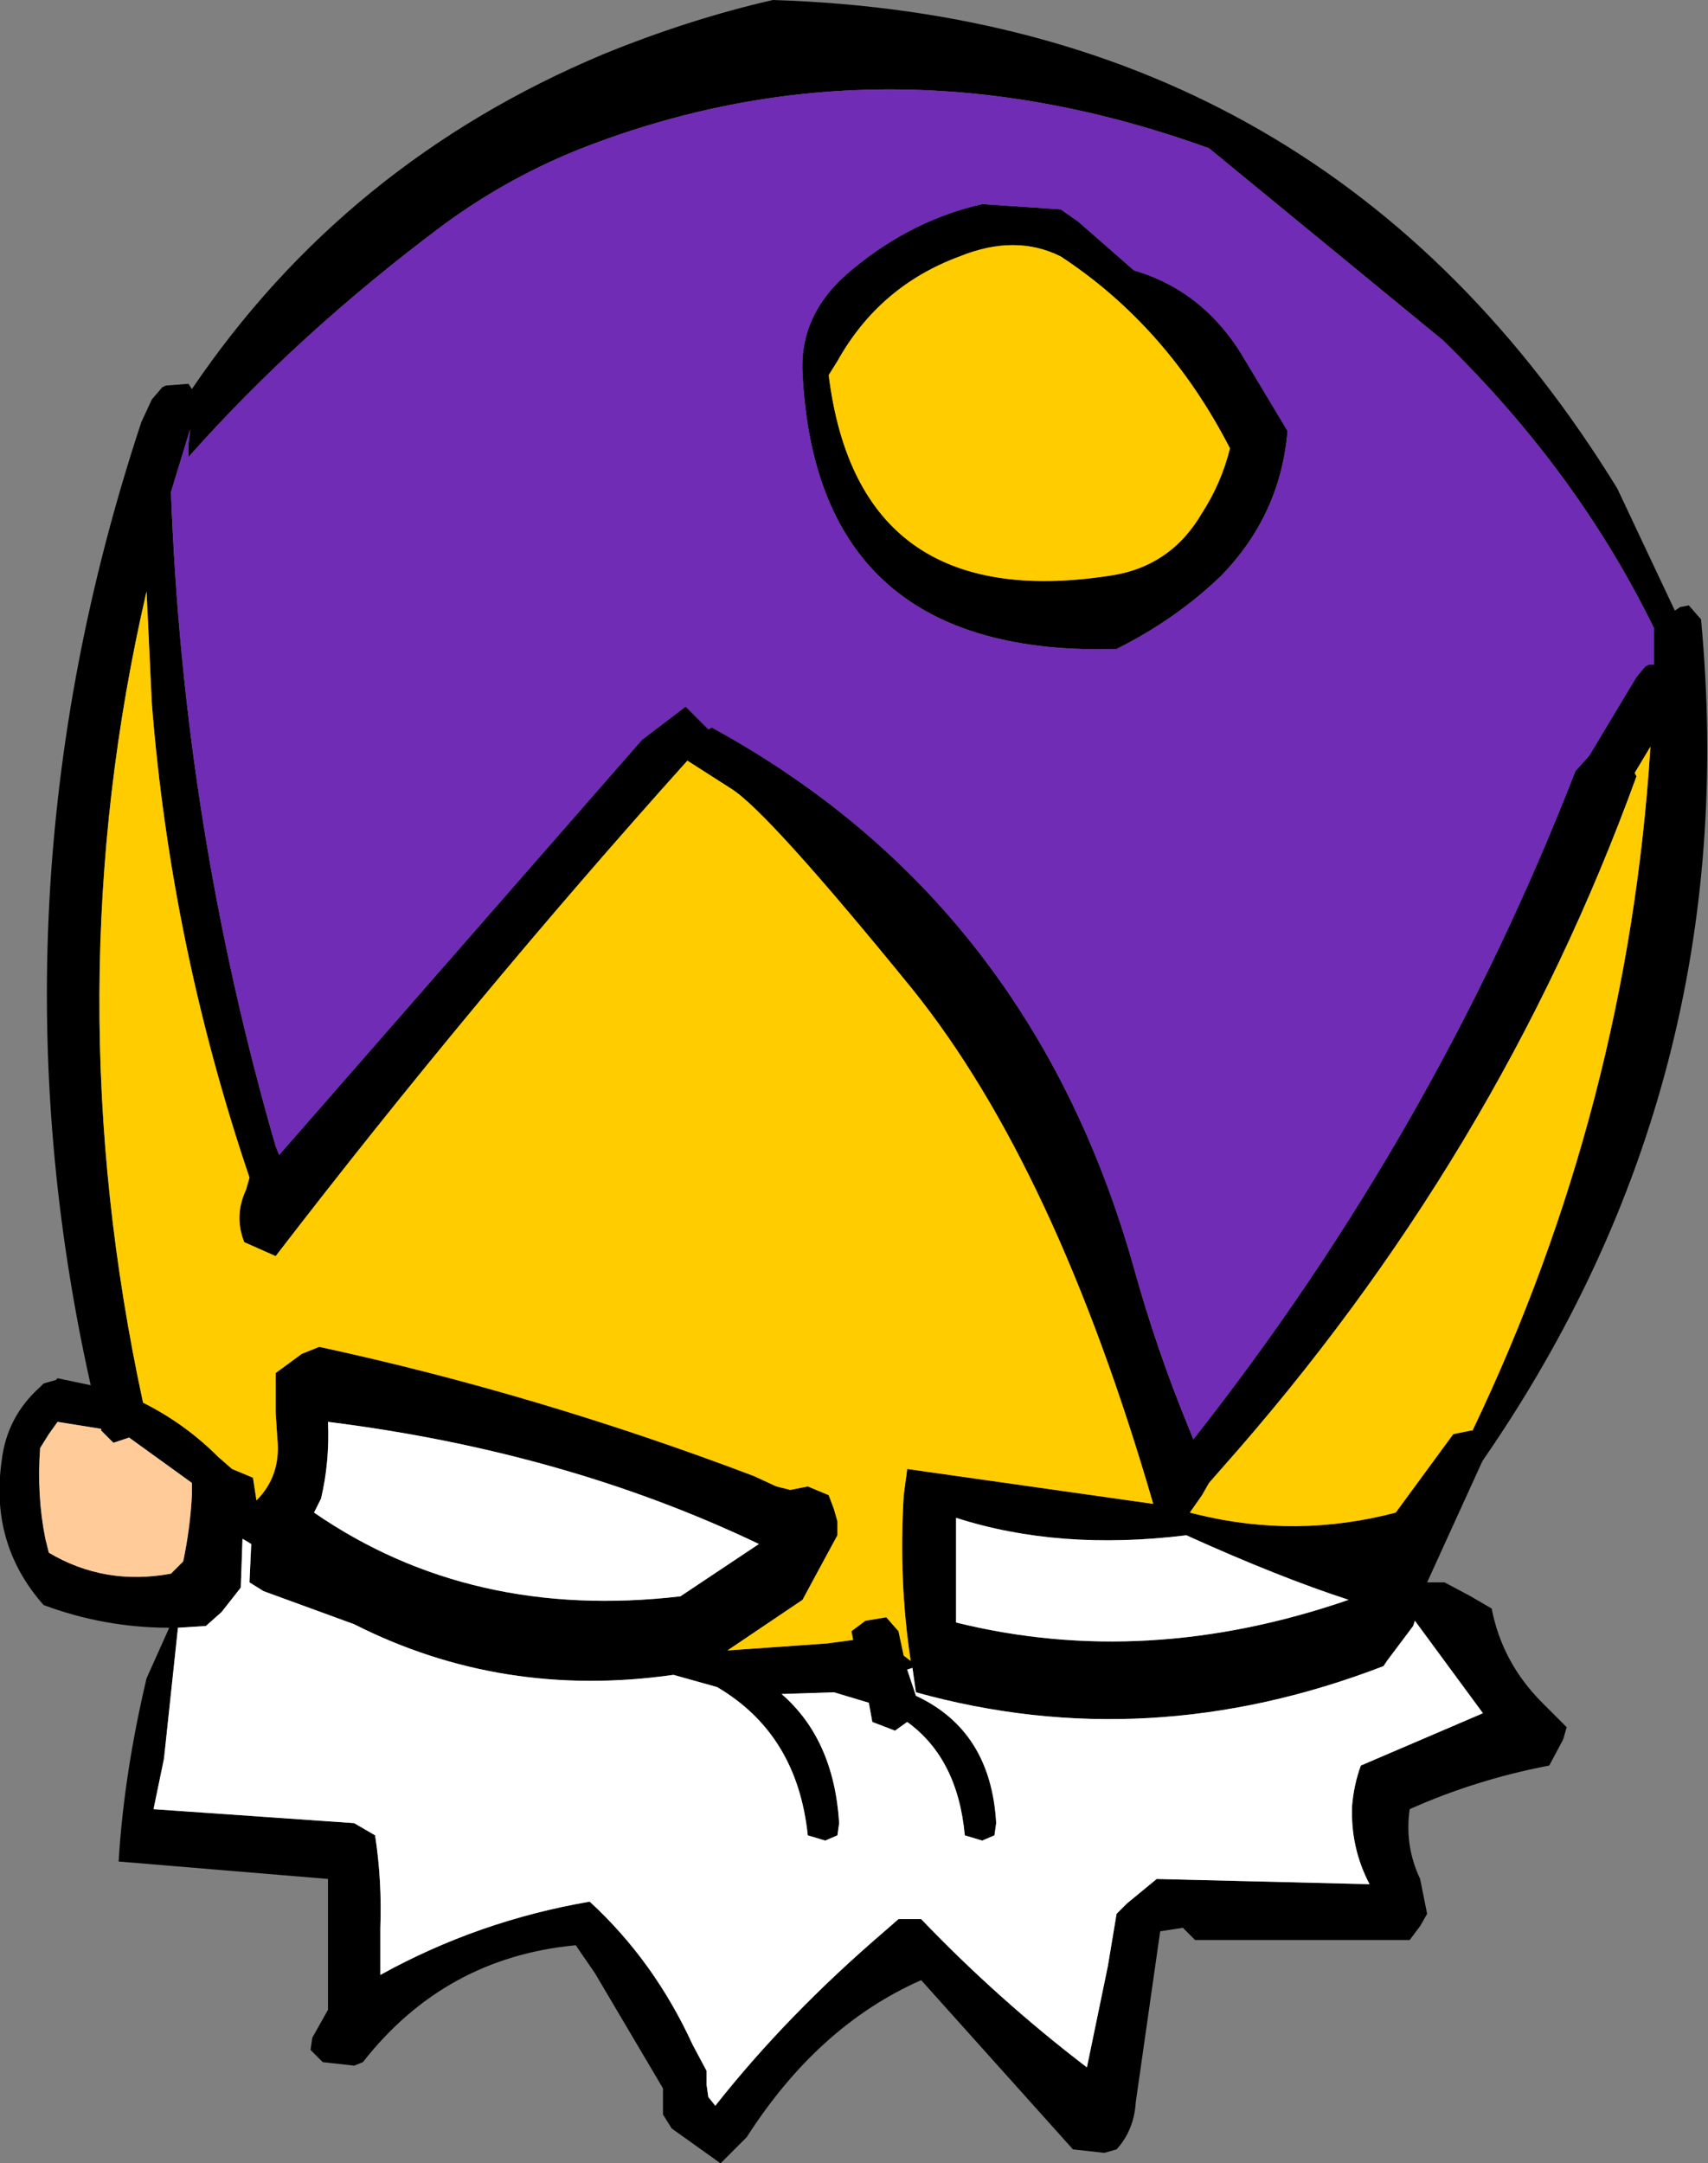 <?xml version="1.0" encoding="UTF-8" standalone="no"?>
<svg xmlns:xlink="http://www.w3.org/1999/xlink" height="62.0px" width="48.95px" xmlns="http://www.w3.org/2000/svg">
  <rect width="100%" height="100%" fill="#808080" stroke="none"/>
  <g transform="matrix(1.0, 0.0, 0.0, 1.0, 20.65, 48.5)">
    <path d="M27.75 -31.15 L28.1 -30.75 Q29.35 -17.5 21.85 -6.65 L21.8 -6.55 20.25 -3.15 20.5 -3.15 20.75 -3.15 21.5 -2.75 22.1 -2.4 Q22.4 -0.85 23.55 0.3 L24.25 1.0 24.15 1.35 23.75 2.1 Q21.65 2.5 19.75 3.35 19.6 4.4 20.05 5.35 L20.25 6.35 20.05 6.7 19.75 7.1 13.6 7.1 13.35 6.85 13.25 6.75 12.6 6.85 11.9 11.75 Q11.85 12.55 11.35 13.1 L11.0 13.2 10.1 13.1 5.75 8.25 Q2.8 9.55 0.75 12.75 L0.0 13.5 -1.4 12.5 -1.65 12.1 -1.65 11.75 -1.65 11.35 -3.6 8.05 -4.15 7.25 Q-7.9 7.6 -10.25 10.6 L-10.5 10.7 -11.4 10.6 -11.75 10.25 -11.7 9.9 -11.25 9.1 -11.25 6.5 -11.25 5.35 -17.25 4.85 Q-17.1 2.35 -16.45 -0.4 L-15.8 -1.85 Q-17.65 -1.85 -19.4 -2.5 -20.95 -4.25 -20.6 -6.65 -20.45 -7.9 -19.5 -8.75 L-19.4 -8.85 -19.05 -8.95 -19.0 -9.0 -18.05 -8.8 Q-21.15 -22.65 -16.6 -36.4 L-16.3 -37.05 -16.0 -37.4 -15.9 -37.45 -15.25 -37.5 -15.15 -37.35 Q-10.75 -43.85 -3.35 -46.95 -0.9 -47.95 1.5 -48.5 17.4 -48.0 25.7 -34.5 L27.35 -31.0 27.5 -31.1 27.75 -31.15 M24.9 -26.85 L26.25 -29.1 26.5 -29.4 26.6 -29.45 26.75 -29.45 26.75 -30.25 26.75 -30.5 Q24.55 -35.0 20.7 -38.75 L14.0 -44.25 Q4.75 -47.6 -3.85 -44.3 -6.05 -43.45 -7.95 -42.05 -12.1 -38.95 -15.25 -35.4 L-15.25 -35.75 -15.2 -36.2 -15.75 -34.4 Q-15.4 -24.8 -12.75 -15.65 L-12.65 -15.4 -2.25 -27.3 -1.0 -28.25 -0.35 -27.6 -0.25 -27.65 Q8.9 -22.65 11.85 -12.15 12.5 -9.8 13.45 -7.5 L13.55 -7.25 Q20.45 -16.0 24.5 -26.4 L24.9 -26.85 M26.25 -26.25 Q22.3 -15.35 14.35 -6.4 L14.0 -6.0 13.8 -5.65 13.45 -5.15 13.65 -5.1 Q16.5 -4.4 19.35 -5.15 L21.0 -7.4 21.5 -7.5 21.55 -7.5 Q26.0 -16.8 26.65 -27.1 L26.2 -26.35 26.25 -26.25 M11.85 -40.75 Q13.9 -40.15 15.05 -38.15 L16.25 -36.15 Q16.05 -33.75 14.35 -32.0 13.05 -30.75 11.35 -29.9 2.75 -29.65 2.35 -37.8 2.25 -39.55 3.8 -40.8 5.5 -42.2 7.5 -42.65 L9.75 -42.5 10.25 -42.15 11.85 -40.75 M6.85 -41.15 Q4.55 -40.3 3.35 -38.15 L3.1 -37.75 Q3.95 -30.9 11.15 -32.0 12.9 -32.25 13.8 -33.8 14.35 -34.65 14.6 -35.65 12.8 -39.15 9.75 -41.15 8.45 -41.8 6.85 -41.15 M3.25 -5.25 L3.35 -4.9 3.35 -4.5 2.7 -3.3 2.35 -2.65 0.2 -1.2 3.05 -1.4 3.8 -1.5 3.75 -1.75 4.15 -2.05 4.75 -2.15 5.1 -1.75 5.25 -1.05 5.45 -0.9 Q5.1 -3.2 5.25 -5.65 L5.35 -6.4 12.4 -5.4 Q9.6 -15.05 5.5 -20.15 1.35 -25.25 0.3 -25.9 L-0.95 -26.7 Q-7.1 -19.85 -12.75 -12.5 L-13.65 -12.9 Q-13.95 -13.65 -13.6 -14.4 L-13.5 -14.75 Q-15.75 -21.4 -16.3 -28.35 L-16.45 -31.55 Q-19.1 -20.1 -16.55 -8.3 -15.35 -7.7 -14.4 -6.75 L-14.0 -6.4 -13.4 -6.15 -13.3 -5.5 Q-12.6 -6.2 -12.7 -7.25 L-12.75 -8.0 -12.75 -9.15 -12.0 -9.7 -11.5 -9.9 Q-5.25 -8.55 0.95 -6.2 L1.6 -5.9 2.0 -5.8 2.5 -5.9 3.1 -5.65 3.25 -5.25 M5.35 -0.65 L5.6 0.1 Q7.75 1.1 7.9 3.75 L7.85 4.1 7.5 4.25 7.0 4.1 Q6.8 1.9 5.35 0.85 L5.0 1.1 4.35 0.85 4.25 0.3 3.25 0.0 1.75 0.05 Q3.25 1.35 3.4 3.75 L3.35 4.1 3.0 4.25 2.5 4.1 Q2.2 1.2 -0.1 -0.15 L-1.35 -0.5 Q-6.25 0.2 -10.5 -1.95 L-13.1 -2.9 -13.5 -3.15 -13.45 -4.25 -13.7 -4.4 -13.75 -3.0 -14.3 -2.3 -14.75 -1.9 -15.55 -1.85 -15.95 1.9 -16.25 3.35 -10.5 3.75 -9.9 4.1 Q-9.7 5.4 -9.75 6.75 L-9.75 8.1 Q-6.95 6.55 -3.75 6.0 -1.9 7.7 -0.8 10.1 L-0.4 10.85 -0.4 11.25 -0.35 11.6 -0.15 11.85 Q1.9 9.25 4.7 6.85 L5.1 6.5 5.75 6.5 Q7.95 8.8 10.5 10.75 L11.1 7.85 11.35 6.35 11.65 6.05 12.5 5.35 18.6 5.5 Q18.05 4.45 18.1 3.25 18.15 2.65 18.35 2.1 L21.85 0.6 19.9 -2.05 19.85 -1.9 19.1 -0.9 19.0 -0.75 Q12.25 1.85 5.6 0.0 L5.5 -0.7 5.35 -0.65 M6.75 -2.4 L6.75 -2.0 Q12.2 -0.65 18.0 -2.65 16.0 -3.3 13.35 -4.5 9.7 -4.05 6.75 -5.0 L6.75 -2.4 M-17.75 -7.55 L-19.0 -7.75 -19.25 -7.4 -19.5 -7.0 Q-19.6 -5.65 -19.35 -4.4 L-19.25 -4.0 Q-17.65 -3.05 -15.75 -3.4 L-15.4 -3.75 Q-15.2 -4.7 -15.15 -5.65 L-15.15 -6.0 -16.95 -7.3 -17.4 -7.15 -17.75 -7.5 -17.75 -7.55 M-11.65 -5.15 Q-7.15 -2.05 -1.15 -2.75 L1.1 -4.25 Q-4.45 -6.9 -11.25 -7.75 -11.2 -6.6 -11.45 -5.55 L-11.65 -5.15" fill="#000000" fill-rule="evenodd" stroke="none"/>
    <path d="M26.25 -26.25 L26.2 -26.35 26.65 -27.1 Q26.0 -16.8 21.55 -7.5 L21.5 -7.5 21.0 -7.4 19.35 -5.15 Q16.5 -4.4 13.65 -5.1 L13.45 -5.15 13.8 -5.65 14.0 -6.0 14.35 -6.4 Q22.3 -15.35 26.25 -26.25 M3.25 -5.25 L3.1 -5.65 2.5 -5.9 2.0 -5.8 1.6 -5.9 0.95 -6.2 Q-5.25 -8.55 -11.5 -9.9 L-12.0 -9.7 -12.75 -9.15 -12.75 -8.0 -12.7 -7.25 Q-12.6 -6.2 -13.3 -5.5 L-13.4 -6.15 -14.0 -6.4 -14.4 -6.75 Q-15.35 -7.7 -16.55 -8.3 -19.1 -20.1 -16.45 -31.55 L-16.3 -28.35 Q-15.75 -21.4 -13.5 -14.75 L-13.6 -14.4 Q-13.95 -13.65 -13.65 -12.9 L-12.75 -12.5 Q-7.1 -19.85 -0.95 -26.7 L0.3 -25.9 Q1.35 -25.25 5.5 -20.15 9.6 -15.05 12.4 -5.4 L5.35 -6.4 5.25 -5.65 Q5.1 -3.2 5.45 -0.9 L5.25 -1.05 5.1 -1.75 4.75 -2.15 4.15 -2.05 3.75 -1.75 3.8 -1.5 3.05 -1.4 0.2 -1.2 2.35 -2.65 2.7 -3.3 3.35 -4.5 3.35 -4.9 3.25 -5.25 M6.85 -41.15 Q8.45 -41.8 9.75 -41.15 12.8 -39.15 14.6 -35.65 14.35 -34.65 13.8 -33.8 12.9 -32.25 11.15 -32.0 3.95 -30.9 3.1 -37.75 L3.35 -38.15 Q4.55 -40.3 6.85 -41.15" fill="#ffcc00" fill-rule="evenodd" stroke="none"/>
    <path d="M6.75 -2.4 L6.75 -5.0 Q9.7 -4.05 13.35 -4.5 16.0 -3.3 18.0 -2.65 12.2 -0.65 6.75 -2.0 L6.75 -2.4 M5.35 -0.65 L5.5 -0.7 5.6 0.0 Q12.25 1.85 19.0 -0.75 L19.1 -0.9 19.85 -1.9 19.9 -2.05 21.85 0.6 18.35 2.1 Q18.15 2.65 18.1 3.25 18.05 4.45 18.6 5.5 L12.5 5.35 11.65 6.05 11.35 6.35 11.1 7.85 10.5 10.75 Q7.95 8.8 5.75 6.5 L5.1 6.5 4.7 6.85 Q1.9 9.25 -0.15 11.85 L-0.35 11.6 -0.4 11.25 -0.4 10.85 -0.8 10.1 Q-1.9 7.7 -3.75 6.0 -6.95 6.55 -9.75 8.1 L-9.75 6.75 Q-9.7 5.4 -9.9 4.1 L-10.5 3.75 -16.25 3.35 -15.95 1.9 -15.55 -1.85 -14.75 -1.9 -14.3 -2.3 -13.75 -3.0 -13.7 -4.4 -13.45 -4.25 -13.5 -3.15 -13.1 -2.9 -10.5 -1.95 Q-6.25 0.2 -1.35 -0.5 L-0.1 -0.15 Q2.2 1.2 2.5 4.1 L3.0 4.25 3.35 4.1 3.4 3.75 Q3.25 1.35 1.75 0.05 L3.25 0.0 4.25 0.3 4.35 0.85 5.0 1.1 5.35 0.85 Q6.8 1.9 7.0 4.1 L7.5 4.25 7.85 4.1 7.9 3.75 Q7.75 1.1 5.6 0.1 L5.35 -0.65 M-11.65 -5.15 L-11.45 -5.55 Q-11.2 -6.6 -11.25 -7.75 -4.45 -6.9 1.1 -4.25 L-1.15 -2.75 Q-7.15 -2.05 -11.65 -5.15" fill="#ffffff" fill-rule="evenodd" stroke="none"/>
    <path d="M-17.75 -7.55 L-17.75 -7.5 -17.4 -7.15 -16.95 -7.3 -15.15 -6.0 -15.15 -5.65 Q-15.2 -4.7 -15.4 -3.75 L-15.75 -3.4 Q-17.65 -3.05 -19.25 -4.0 L-19.35 -4.4 Q-19.6 -5.65 -19.5 -7.0 L-19.25 -7.4 -19.0 -7.75 -17.75 -7.55" fill="#ffcc99" fill-rule="evenodd" stroke="none"/>
    <path d="M24.9 -26.85 L24.5 -26.4 Q20.45 -16.0 13.55 -7.25 L13.45 -7.5 Q12.5 -9.8 11.85 -12.15 8.9 -22.65 -0.25 -27.65 L-0.35 -27.6 -1.0 -28.25 -2.25 -27.3 -12.65 -15.4 -12.75 -15.65 Q-15.4 -24.8 -15.75 -34.4 L-15.2 -36.2 -15.25 -35.75 -15.25 -35.4 Q-12.1 -38.95 -7.95 -42.05 -6.05 -43.45 -3.85 -44.3 4.75 -47.6 14.0 -44.25 L20.7 -38.75 Q24.55 -35.0 26.75 -30.5 L26.75 -30.25 26.75 -29.45 26.6 -29.45 26.5 -29.4 26.25 -29.1 24.9 -26.85 M11.85 -40.75 L10.25 -42.15 9.75 -42.5 7.5 -42.65 Q5.5 -42.2 3.8 -40.8 2.25 -39.55 2.35 -37.8 2.75 -29.65 11.35 -29.9 13.05 -30.75 14.35 -32.0 16.05 -33.75 16.25 -36.15 L15.05 -38.15 Q13.9 -40.15 11.85 -40.75" fill="#702cb4" fill-rule="evenodd" stroke="none"/>
  </g>
</svg>
